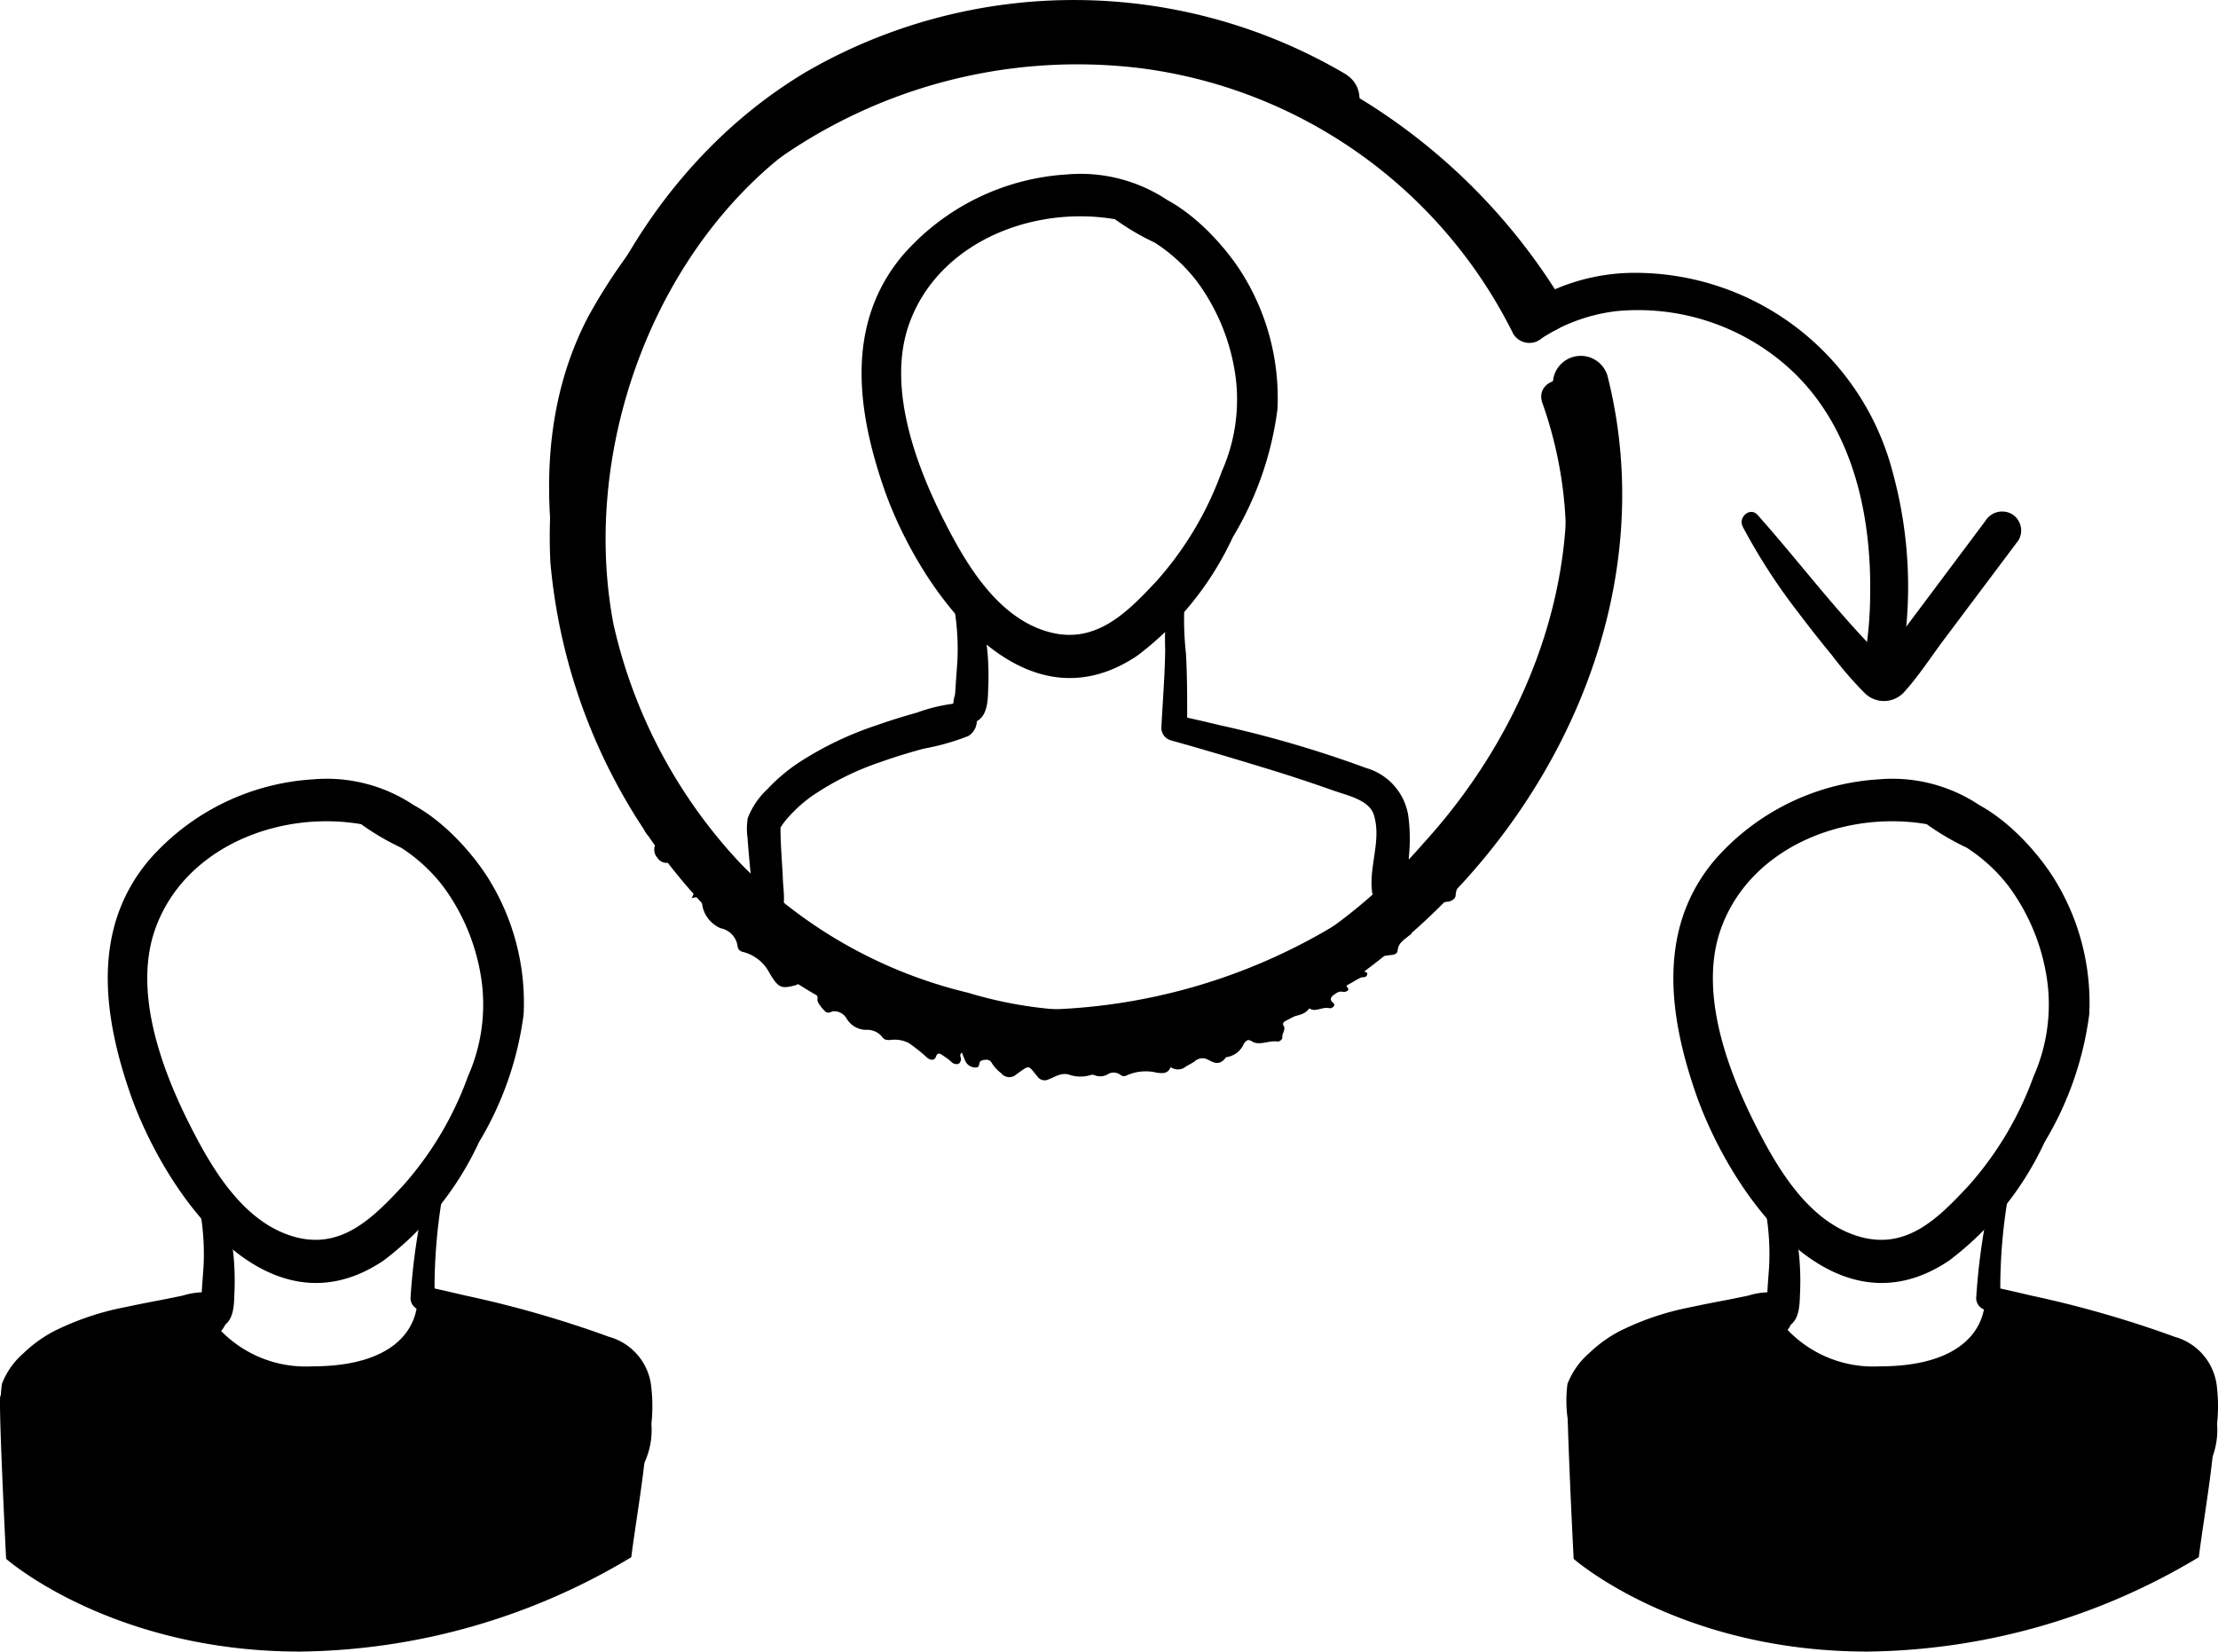 <svg xmlns="http://www.w3.org/2000/svg" width="94" height="70" viewBox="0 0 94 70"><g transform="translate(-3729.639 -311.937)"><g transform="translate(3756.398 345.183)"><path d="M3796.049,350.134a36.874,36.874,0,0,1-5.391,5.59c-2.222,1.956-4.4,3.873-7.476,4.122-1.646.133-3.3-.054-4.949-.059a24.188,24.188,0,0,1-5.137-.417,19.169,19.169,0,0,1-4.448-1.617,17.4,17.4,0,0,1-3.785-2.37c-1.9-1.678-2.889-4.091-4.617-5.912a.346.346,0,0,1-.319-.031c-.18-.084-.24-.018-.2.216a6.691,6.691,0,0,0,.529,1.654.681.681,0,0,0,.336.376c.11.043.2.1.143.252a.516.516,0,0,0,.077.571.462.462,0,0,0,.521.2c.228-.018.4.148.445.437a.473.473,0,0,0,.223.334c.448.2.446.429.259.747.4-.135.433.1.469.357a1.319,1.319,0,0,0,.761.912.9.9,0,0,1,.727.791c.044.187.176.2.278.229a1.736,1.736,0,0,1,1.068.876c.385.65.506.673,1.08.528.163-.042.3-.221.521.121.106.167.484.168.434.464-.021.123.162.35.31.5s.259.012.39.01a.614.614,0,0,1,.541.317.962.962,0,0,0,.859.471.8.8,0,0,1,.642.3c.093.14.219.136.366.129a1.266,1.266,0,0,1,.775.139,7.125,7.125,0,0,1,.7.552c.193.2.379.182.432.033.092-.258.218-.117.4,0a1.749,1.749,0,0,1,.253.2.319.319,0,0,0,.239.1c.124-.007.134-.081.167-.146.051-.1-.1-.232.046-.344.055.14.1.246.143.351a.469.469,0,0,0,.392.28c.2.027.192-.1.216-.2s.162-.122.287-.128a.256.256,0,0,1,.233.143,1.618,1.618,0,0,0,.4.433.432.432,0,0,0,.635.047c.59-.413.477-.417.906.1a.369.369,0,0,0,.483.1c.253-.089.478-.272.82-.2a1.471,1.471,0,0,0,.975.017.282.282,0,0,1,.15.023.632.632,0,0,0,.526-.036.478.478,0,0,1,.563.021.223.223,0,0,0,.247.022,1.964,1.964,0,0,1,1.277-.122c.351.054.488,0,.6-.233a.52.52,0,0,0,.633-.021c.128-.077.268-.145.387-.229a.486.486,0,0,1,.527-.082c.262.138.513.3.8-.09a.938.938,0,0,0,.748-.563c.127-.2.225-.188.36-.1.287.187.733-.059,1.069,0,.076.014.218-.092.205-.174-.023-.161.162-.347.051-.5-.062-.086.027-.209.165-.288.289-.165.687-.114.912-.425a.061.061,0,0,1,.034-.013c.191.153.507-.044.742-.025.093.008.177.043.266-.059.072-.084.007-.133-.038-.174-.166-.155-.043-.275.191-.413.157-.093.261,0,.375-.047.257-.109-.077-.207.067-.279.19-.1.369-.221.558-.31.085-.04.217.021.27-.119.043-.114-.082-.127-.167-.152s-.229-.044-.154-.182c.091-.164.229-.1.347-.116.1-.014.2.072.281-.059.177-.3.4-.291.636-.323.13-.017.333-.016.351-.2.033-.354.33-.508.593-.713-.019-.06-.132-.035-.115-.133a1.727,1.727,0,0,1,.71-.746c.066-.02.162-.035.2-.079a1.061,1.061,0,0,1,.762-.4c.118-.023.316-.109.308-.29a1.617,1.617,0,0,1,.157-.515c.04-.141.183-.3.136-.419-.1-.265.062-.36.281-.413s.305-.148.25-.357c-.021-.085-.037-.19.088-.248a.394.394,0,0,0,.246-.56.413.413,0,0,1,.028-.248A2.64,2.64,0,0,0,3796.049,350.134Z" transform="translate(-3759.713 -349.405)"/></g><g transform="translate(3774.331 312.382)"><path d="M3801.469,324.891a25.677,25.677,0,0,0-20.841-12.451c-1.014-.04-1.013,1.532,0,1.571a24.044,24.044,0,0,1,19.48,11.673.788.788,0,0,0,1.361-.793Z" transform="translate(-3779.868 -312.439)"/></g><g transform="translate(3752.934 311.936)"><path d="M3789.6,315.106a22.674,22.674,0,0,0-22.827-.17c-7.084,4.17-11.337,12.713-10.92,20.847a24.367,24.367,0,0,0,8.547,16.453,21.764,21.764,0,0,0,5.5,3.015,22.843,22.843,0,0,0,12.275,1.6c3.886-.648,7.356-2.876,10.259-5.448,6.582-5.832,10.426-14.831,8.214-23.557a1.183,1.183,0,0,0-2.28.626c1.752,6.911-.812,14.053-5.527,19.215a23.149,23.149,0,0,1-8.373,6.108,17.658,17.658,0,0,1-10.917.214,19.929,19.929,0,0,1-9.679-5.518,21.785,21.785,0,0,1-5.346-10.1c-1.363-7.152,1.513-15.447,7.319-19.978a20.214,20.214,0,0,1,22.563-1.261,1.181,1.181,0,0,0,1.193-2.036Z" transform="translate(-3755.821 -311.936)"/></g><g transform="translate(3752.91 313.103)"><path d="M3795.031,346.316a24.934,24.934,0,0,1-20.574,8.5c-7.793-.519-13.237-6.764-15.595-13.769-1.335-3.965-2.233-8.722-.883-12.8a19.617,19.617,0,0,1,6.554-8.7,22.029,22.029,0,0,1,16.443-4.557,20.551,20.551,0,0,1,15.68,11.244.8.8,0,0,0,1.238.16c-.275.214-.012.01.1-.059.226-.134.449-.267.686-.382a7.49,7.49,0,0,1,2.328-.68,9.562,9.562,0,0,1,7.322,2.4c2.692,2.428,3.515,6.175,3.451,9.663a16.24,16.24,0,0,1-.208,2.475c-.186.988,1.333,1.412,1.52.418a18.275,18.275,0,0,0-.346-8.089,11.29,11.29,0,0,0-11.124-8.491,8.574,8.574,0,0,0-4.844,1.629l1.238.159a22.017,22.017,0,0,0-14.795-11.637,23.641,23.641,0,0,0-25.775,11.714c-2.1,4.024-1.935,8.573-.959,12.9,1.734,7.694,6.707,15.536,14.84,17.517a24.914,24.914,0,0,0,13.531-.923,25.632,25.632,0,0,0,11.286-7.588c.652-.768-.458-1.885-1.114-1.112Z" transform="translate(-3755.794 -313.251)"/></g><g transform="translate(3782.73 328.044)"><path d="M3790.506,356.32a25.308,25.308,0,0,0,11.437-10.53,18.963,18.963,0,0,0,1.157-15.159c-.325-.953-1.847-.544-1.52.418a17.408,17.408,0,0,1-1.125,14.183,23.991,23.991,0,0,1-10.744,9.731c-.912.442-.114,1.8.8,1.357Z" transform="translate(-3789.308 -330.09)"/></g><g transform="translate(3734.206 344.947)"><path d="M3749.857,352.549a6.635,6.635,0,0,0-6.386-3.391,10.027,10.027,0,0,0-6.957,3.429c-2.422,2.881-1.946,6.521-.81,9.832,1.4,4.082,5.726,10.517,10.756,7.132a13.287,13.287,0,0,0,4.048-5.024,13.976,13.976,0,0,0,1.889-5.415,9.96,9.96,0,0,0-1.523-5.8c-1.06-1.668-3.5-4.136-5.694-3.455a.476.476,0,0,0-.208.787,10.625,10.625,0,0,0,2.226,1.406,7.076,7.076,0,0,1,1.8,1.661,8.758,8.758,0,0,1,1.637,4.139,7.5,7.5,0,0,1-.6,3.9,14.2,14.2,0,0,1-2.772,4.65c-1.251,1.336-2.591,2.713-4.6,2.139-2.159-.617-3.49-2.9-4.431-4.772-1.2-2.377-2.4-5.667-1.432-8.313,1.768-4.848,9.006-5.971,12.553-2.516a.321.321,0,0,0,.5-.387Z" transform="translate(-3734.772 -349.139)"/></g><g transform="translate(3729.661 366.69)"><path d="M3731.031,382.071l.022-.005a.714.714,0,0,0,.514-.513,6.674,6.674,0,0,0,.039-1.855c-.034-.587-.058-1.171-.064-1.758,0-.026.016-.082.006-.1.033.082-.049.235-.071.31-.055.193-.037.074.012.014a3.978,3.978,0,0,1,.347-.422,3.251,3.251,0,0,1,.967-.711q.131-.069.264-.133l.136-.063c.152-.068-.11.043.045-.02.223-.089.449-.167.678-.237.46-.142.929-.253,1.4-.35.541-.112,1.085-.206,1.629-.3a5.358,5.358,0,0,0,1.841-.457,1,1,0,0,0,.449-1.1,1.018,1.018,0,0,0-.942-.715,3.042,3.042,0,0,0-.908.139c-.288.061-.577.119-.866.176-.524.1-1.049.2-1.57.314a11.644,11.644,0,0,0-3.05,1.031,5.608,5.608,0,0,0-1.256.909,3.288,3.288,0,0,0-.932,1.318,5.452,5.452,0,0,0,.059,1.768,8.23,8.23,0,0,0,.439,2.425.72.72,0,0,0,.636.364c-.4,0,.121,0,.175-.021Z" transform="translate(-3729.664 -373.643)"/></g><g transform="translate(3747.037 362.059)"><path d="M3749.886,368.68a27.527,27.527,0,0,0-.692,4.632.52.52,0,0,0,.378.5q1.876.546,3.744,1.124c.99.3,1.974.622,2.947.976.584.213,1.458.383,1.658.981a3.9,3.9,0,0,1,.052,1.544,3.805,3.805,0,0,0,.037,2.2.541.541,0,0,0,.842.108,3.313,3.313,0,0,0,.551-2.1,7.06,7.06,0,0,0-.023-1.7,2.459,2.459,0,0,0-1.772-1.99,45.576,45.576,0,0,0-6.1-1.752c-.555-.131-1.11-.261-1.668-.377l.377.494a23.1,23.1,0,0,1,.349-4.443c.079-.443-.579-.641-.686-.189Z" transform="translate(-3749.194 -368.423)"/></g><g transform="translate(3737.916 361.96)"><path d="M3738.953,368.737a10.569,10.569,0,0,1,.344,3.082c-.018.377-.055.754-.077,1.132-.005.093-.011.185-.019.279,0,.046-.009.092-.013.138-.01.116.017-.1,0,.013a1.34,1.34,0,0,0-.042.716.671.671,0,0,0,.968.393c.476-.268.465-.922.485-1.4a11.672,11.672,0,0,0-.013-1.271,7.485,7.485,0,0,0-1.01-3.343.342.342,0,0,0-.622.262Z" transform="translate(-3738.941 -368.312)"/></g><g transform="translate(3800.558 344.947)"><path d="M3824.429,352.549a6.634,6.634,0,0,0-6.385-3.391,10.027,10.027,0,0,0-6.958,3.429c-2.422,2.881-1.945,6.521-.809,9.832,1.4,4.082,5.726,10.517,10.755,7.132a13.284,13.284,0,0,0,4.048-5.024,13.966,13.966,0,0,0,1.89-5.415,9.969,9.969,0,0,0-1.523-5.8c-1.061-1.668-3.5-4.136-5.694-3.455a.476.476,0,0,0-.209.787,10.637,10.637,0,0,0,2.226,1.406,7.065,7.065,0,0,1,1.8,1.661,8.759,8.759,0,0,1,1.638,4.139,7.513,7.513,0,0,1-.6,3.9,14.192,14.192,0,0,1-2.772,4.65c-1.251,1.336-2.59,2.713-4.6,2.139-2.159-.617-3.49-2.9-4.432-4.772-1.2-2.377-2.4-5.667-1.431-8.313,1.769-4.848,9.006-5.971,12.553-2.516a.321.321,0,0,0,.5-.387Z" transform="translate(-3809.345 -349.139)"/></g><g transform="translate(3796.013 366.69)"><path d="M3805.6,382.071l.021-.005a.713.713,0,0,0,.514-.513,6.674,6.674,0,0,0,.039-1.855c-.034-.587-.058-1.171-.064-1.758a.418.418,0,0,0,.007-.1c.032.082-.05.235-.07.31-.056.193-.038.074.011.014a3.983,3.983,0,0,1,.347-.422,3.252,3.252,0,0,1,.967-.711c.087-.046.176-.091.265-.133l.136-.063c.152-.068-.111.043.044-.02.222-.089.449-.167.679-.237.46-.142.929-.253,1.4-.35.541-.112,1.085-.206,1.63-.3a5.347,5.347,0,0,0,1.84-.457,1,1,0,0,0,.449-1.1,1.019,1.019,0,0,0-.941-.715,3.045,3.045,0,0,0-.909.139c-.287.061-.576.119-.865.176-.524.1-1.049.2-1.571.314a11.649,11.649,0,0,0-3.049,1.031,5.632,5.632,0,0,0-1.256.909,3.3,3.3,0,0,0-.932,1.318,5.466,5.466,0,0,0,.059,1.768,8.2,8.2,0,0,0,.44,2.425.719.719,0,0,0,.635.364c-.4,0,.121,0,.175-.021Z" transform="translate(-3804.236 -373.643)"/></g><g transform="translate(3813.39 362.059)"><path d="M3824.458,368.68a27.427,27.427,0,0,0-.691,4.632.52.52,0,0,0,.377.5q1.876.546,3.744,1.124c.99.3,1.976.622,2.948.976.584.213,1.458.383,1.657.981a3.9,3.9,0,0,1,.054,1.544,3.8,3.8,0,0,0,.035,2.2.542.542,0,0,0,.843.108,3.322,3.322,0,0,0,.551-2.1,7.123,7.123,0,0,0-.024-1.7,2.459,2.459,0,0,0-1.771-1.99,45.59,45.59,0,0,0-6.1-1.752c-.554-.131-1.11-.261-1.667-.377l.378.494a23.078,23.078,0,0,1,.35-4.443c.079-.443-.58-.641-.687-.189Z" transform="translate(-3823.766 -368.423)"/></g><g transform="translate(3761.289 336.266)"><g transform="translate(0 5.472)"><path d="M3766.527,354.688c.378-.473.237-1.131.212-1.7-.03-.715-.1-1.432-.1-2.148,0-.12.042-.338-.011-.078-.013.062-.151.245-.01.059.03-.041.056-.086.085-.128a3.015,3.015,0,0,1,.2-.262,5.944,5.944,0,0,1,1.083-.984,11.925,11.925,0,0,1,2.9-1.434c.6-.213,1.212-.4,1.826-.565a10.171,10.171,0,0,0,1.881-.532.754.754,0,0,0-.379-1.4,7.153,7.153,0,0,0-1.8.407c-.574.161-1.144.337-1.707.536a14.244,14.244,0,0,0-3.285,1.575,7.468,7.468,0,0,0-1.339,1.13,3.323,3.323,0,0,0-.834,1.233,2.867,2.867,0,0,0-.006.85c.027.4.063.793.1,1.19.043.453.107.905.166,1.357a1.343,1.343,0,0,0,.349.888.481.481,0,0,0,.671,0Z" transform="translate(-3765.21 -345.522)"/></g><g transform="translate(17.572)"><path d="M3785.319,339.612a14.931,14.931,0,0,0-.2,2.975c-.017,1.1-.108,2.188-.163,3.288a.551.551,0,0,0,.4.526c1.3.362,2.6.75,3.9,1.146.995.3,1.984.626,2.965.973.619.219,1.535.4,1.739,1.036.4,1.254-.448,2.624.084,3.823a.54.54,0,0,0,.843.108,3.639,3.639,0,0,0,.554-2.108,7.413,7.413,0,0,0-.019-1.773,2.506,2.506,0,0,0-1.8-2.036,47.283,47.283,0,0,0-6.232-1.82q-.868-.209-1.74-.4l.4.527c0-1.056.008-2.1-.051-3.151a13.356,13.356,0,0,1,0-2.925c.075-.442-.586-.642-.687-.188Z" transform="translate(-3784.959 -339.355)"/></g></g><g transform="translate(3804.268 361.96)"><path d="M3813.526,368.737a10.6,10.6,0,0,1,.343,3.082c-.018.377-.055.754-.076,1.132-.005.093-.011.185-.019.279,0,.046-.009.092-.013.138-.011.116.018-.1,0,.013a1.33,1.33,0,0,0-.041.716.671.671,0,0,0,.968.393c.476-.268.465-.922.484-1.4a11.142,11.142,0,0,0-.013-1.271,7.484,7.484,0,0,0-1.009-3.343.342.342,0,0,0-.622.262Z" transform="translate(-3813.515 -368.312)"/></g><g transform="translate(3766.154 319.312)"><path d="M3785.762,323.658a6.634,6.634,0,0,0-6.385-3.391,10.03,10.03,0,0,0-6.958,3.428c-2.422,2.882-1.945,6.522-.809,9.832,1.4,4.082,5.726,10.517,10.756,7.132a13.282,13.282,0,0,0,4.047-5.025,13.939,13.939,0,0,0,1.889-5.414,9.958,9.958,0,0,0-1.523-5.8c-1.06-1.669-3.5-4.137-5.693-3.455a.476.476,0,0,0-.208.787,10.636,10.636,0,0,0,2.226,1.406,7.049,7.049,0,0,1,1.8,1.661,8.765,8.765,0,0,1,1.638,4.138,7.5,7.5,0,0,1-.6,3.9,14.2,14.2,0,0,1-2.771,4.65c-1.251,1.336-2.591,2.713-4.6,2.138-2.158-.616-3.489-2.9-4.431-4.771-1.2-2.377-2.4-5.667-1.432-8.313,1.769-4.848,9.006-5.971,12.553-2.516a.321.321,0,0,0,.5-.387Z" transform="translate(-3770.678 -320.249)"/></g><g transform="translate(3796.07 367.053)"><path d="M3804.562,385c-.014-.19-.338-6.741-.245-6.909,1.417-2.532,5.779-2.925,8.658-3.642a5.018,5.018,0,0,0,4.539,2.393c4.647,0,4.468-2.792,4.468-2.792a80.018,80.018,0,0,1,9.156,2.708c1.281.583.236,5.565-.082,8.171a27.779,27.779,0,0,1-14.022,4C3809.028,388.937,3804.562,385,3804.562,385Z" transform="translate(-3804.3 -374.052)"/></g><g transform="translate(3729.639 367.053)"><path d="M3729.9,385c-.014-.19-.338-6.741-.244-6.909,1.416-2.532,5.778-2.925,8.657-3.642a5.019,5.019,0,0,0,4.539,2.393c4.646,0,4.468-2.792,4.468-2.792a79.989,79.989,0,0,1,9.156,2.708c1.28.583.237,5.565-.082,8.171a27.777,27.777,0,0,1-14.021,4C3734.366,388.937,3729.9,385,3729.9,385Z" transform="translate(-3729.639 -374.052)"/></g><g transform="translate(3769.864 336.325)"><path d="M3774.859,339.846a10.6,10.6,0,0,1,.343,3.083c-.018.377-.055.754-.076,1.132-.005.092-.011.185-.02.279,0,.046-.009.092-.013.138-.011.116.018-.1,0,.013a1.34,1.34,0,0,0-.042.716.671.671,0,0,0,.969.392c.476-.267.465-.922.484-1.4a11.489,11.489,0,0,0-.013-1.271,7.485,7.485,0,0,0-1.01-3.343.341.341,0,0,0-.621.261Z" transform="translate(-3774.847 -339.422)"/></g><g transform="translate(3803.446 333.612)"><path d="M3812.636,337a25.223,25.223,0,0,0,2.343,3.627c.467.618.946,1.23,1.44,1.827a15.551,15.551,0,0,0,1.384,1.6,1.156,1.156,0,0,0,1.717-.077c.6-.668,1.109-1.461,1.65-2.182l3.163-4.215a.814.814,0,0,0-.291-1.108.833.833,0,0,0-1.113.29l-2.715,3.627-1.327,1.772c-.126.169-.253.336-.378.507-.149.2-.488.412.03.258.394-.117.265-.1.077-.3-.113-.121-.23-.237-.345-.355-1.782-1.822-3.311-3.86-5-5.759-.315-.354-.831.1-.631.485Z" transform="translate(-3812.591 -336.365)"/></g></g></svg>